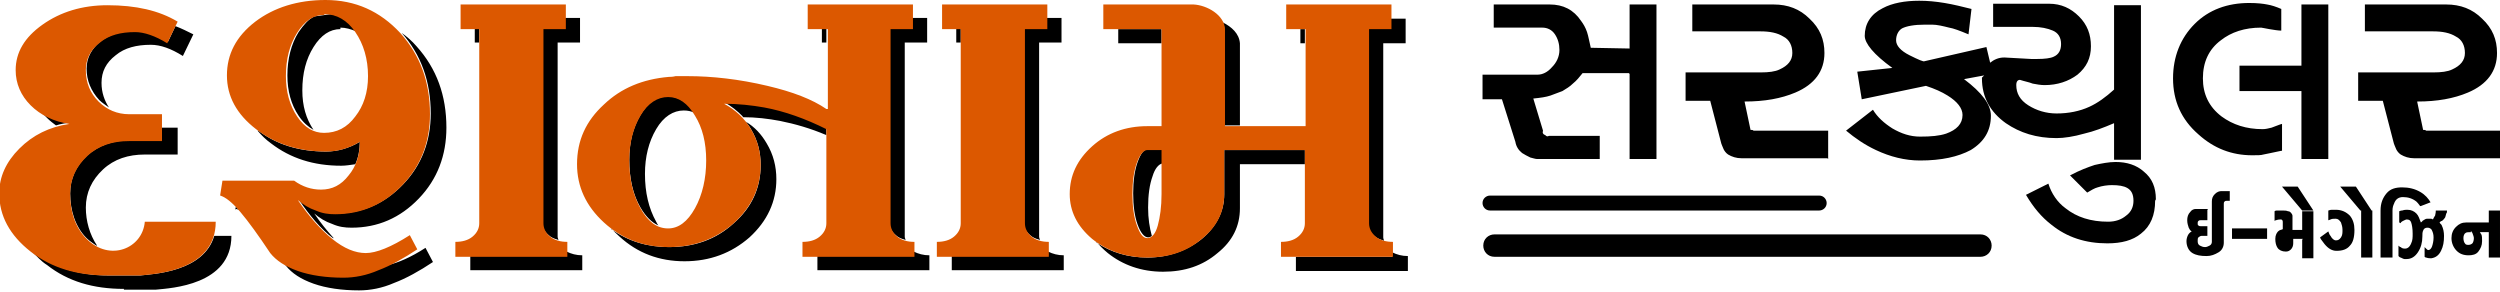 <?xml version="1.0" encoding="UTF-8"?>
<!DOCTYPE svg PUBLIC "-//W3C//DTD SVG 1.1//EN" "http://www.w3.org/Graphics/SVG/1.1/DTD/svg11.dtd">
<!-- Creator: CorelDRAW X6 -->
<svg xmlns="http://www.w3.org/2000/svg" xml:space="preserve" width="3.349in" height="0.391in" version="1.1" style="shape-rendering:geometricPrecision; text-rendering:geometricPrecision; image-rendering:optimizeQuality; fill-rule:evenodd; clip-rule:evenodd"
viewBox="0 0 3349 391"
 xmlns:xlink="http://www.w3.org/1999/xlink">
 <defs>
  <style type="text/css">
   <![CDATA[
    .fil0 {fill:black}
    .fil2 {fill:black;fill-rule:nonzero}
    .fil1 {fill:#DC5800;fill-rule:nonzero}
   ]]>
  </style>
 </defs>
 <g id="Layer_x0020_1">
  <g id="_468941848">
   <path class="fil0" d="M1742 58l6 0 0 -19 -6 0 0 19zm-81 111l0 -111c-1,-13 -11,-22 -23,-28 1,3 2,5 2,8l0 130 21 0zm-163 -130l0 19 58 0 0 -19 -58 0zm-29 285c4,5 9,10 15,15 20,16 45,25 74,25 29,0 53,-8 73,-25 20,-16 30,-36 30,-60l0 -59 87 0 0 -19 -108 0 0 59c0,23 -10,43 -30,60 -20,16 -45,25 -73,25 -26,0 -49,-7 -68,-20zm267 20l0 19 150 0 0 -20c-8,0 -15,-2 -21,-5l0 6 -129 0zm118 -21c0,-2 -1,-3 -1,-5l0 -260 30 0 0 -33 -21 0 0 13 -30 0 0 260c0,7 3,13 9,18 3,3 8,5 12,6zm-1688 65l43 0c20,-2 101,-6 101,-72l-23 0c-14,48 -81,51 -99,53l-43 0c-40,0 -74,-11 -102,-32 6,6 12,13 20,18 28,22 62,32 103,32zm-36 -59c-10,-15 -15,-33 -15,-51 0,-20 8,-37 23,-51 15,-14 34,-20 56,-20l44 0 0 -36 -21 0 0 17 -44 0c-22,0 -41,7 -56,20 -15,14 -23,31 -23,51 0,23 7,45 22,60 4,4 9,7 13,10zm16 -185c-6,-9 -10,-20 -10,-33 0,-15 6,-27 19,-37 12,-10 28,-14 47,-14 13,0 27,5 43,15l14 -29c-8,-4 -16,-8 -24,-11l-10 21c-16,-10 -31,-15 -43,-15 -19,0 -34,5 -47,14 -12,10 -19,22 -19,37 0,16 6,30 17,42 4,4 9,7 13,10zm-90 6c2,3 5,6 7,8 4,4 8,7 12,10 6,-2 13,-3 19,-4 -15,-2 -28,-7 -39,-14zm400 -113c7,0 14,2 21,5l0 0c-10,-14 -21,-21 -34,-23 -8,1 -15,2 -22,3 -8,4 -14,11 -21,21 -10,16 -15,36 -15,58 0,21 5,39 15,54 6,9 13,15 20,19 -10,-15 -15,-32 -15,-53 0,-23 5,-42 15,-58 10,-16 22,-24 36,-24zm-140 243c2,0 4,1 6,3 -2,-2 -4,-4 -6,-6l-1 4zm65 73l2 3c8,10 20,18 37,24 17,6 38,9 61,9 15,0 31,-3 47,-10 16,-6 34,-16 52,-28l-10 -19c-20,13 -37,20 -50,23 -4,2 -8,4 -13,5 -16,6 -32,10 -47,10 -23,0 -44,-3 -61,-9 -7,-2 -13,-5 -19,-9zm66 -34c-9,-10 -18,-21 -26,-33 7,6 15,11 24,14 9,4 17,5 26,5 35,0 65,-13 90,-39 25,-26 37,-58 37,-95 0,-43 -13,-79 -40,-109 -6,-7 -13,-13 -20,-18 26,29 39,65 39,108 0,37 -12,69 -37,95 -25,26 -55,39 -90,39 -9,0 -17,-2 -26,-5 -9,-4 -17,-8 -24,-14 15,22 30,40 46,52l0 0zm-102 -144c5,6 11,12 18,17 26,20 57,30 94,30 6,0 12,-1 19,-2 4,-9 6,-19 6,-30 -15,9 -31,13 -45,13 -36,0 -66,-9 -91,-28zm291 -118l6 0 0 -19 -6 0 0 19zm-6 286l0 19 150 0 0 -20c-8,0 -15,-2 -21,-5l0 6 -129 0zm118 -21c0,-2 -1,-3 -1,-5l0 -260 30 0 0 -33 -21 0 0 13 -30 0 0 260c0,7 3,13 9,18 3,3 8,5 12,6zm71 -16c3,4 7,7 11,11 24,22 53,33 87,33 34,0 63,-11 87,-32 24,-22 36,-48 36,-78 0,-17 -4,-33 -13,-48 -7,-12 -16,-22 -28,-29 2,3 5,6 7,10 9,15 13,31 13,48 0,31 -12,57 -36,78 -24,22 -53,32 -87,32 -29,0 -55,-8 -77,-24zm176 -149c18,0 34,2 50,5 20,4 41,10 62,19l0 -10c-28,-14 -55,-23 -83,-29 -17,-3 -35,-5 -54,-5 10,5 18,12 25,19zm100 186l0 19 150 0 0 -20c-8,0 -15,-2 -21,-5l0 6 -129 0zm118 -21c0,-2 -1,-3 -1,-5l0 -260 30 0 0 -33 -21 0 0 13 -30 0 0 260c0,7 3,13 9,18 3,3 8,5 12,6zm-112 -284l0 19 6 0 0 -19 -6 0zm-185 110c5,0 10,1 14,3 -10,-15 -22,-22 -35,-22 -15,0 -27,8 -37,25 -10,17 -15,36 -15,60 0,25 5,47 15,64 7,12 15,20 24,24 -1,-1 -2,-3 -3,-5 -10,-18 -15,-39 -15,-64 0,-23 5,-43 15,-60 10,-17 23,-25 37,-25zm365 -91l6 0 0 -19 -6 0 0 19zm-6 286l0 19 150 0 0 -20c-8,0 -15,-2 -21,-5l0 6 -129 0zm118 -21c0,-2 -1,-3 -1,-5l0 -260 30 0 0 -33 -21 0 0 13 -30 0 0 260c0,7 3,13 9,18 3,3 8,5 12,6zm150 -6c-3,-11 -5,-23 -5,-38 0,-17 2,-31 6,-42 3,-10 8,-16 13,-17l0 -19 -19 0c-6,0 -10,6 -14,17 -4,11 -6,25 -6,42 0,17 2,31 6,42 4,11 9,17 14,17 2,0 4,-1 5,-2z"/>
   <path class="fil1" d="M1722 39l27 0 0 130 -108 0 0 -130c-1,-19 -24,-32 -42,-33l-121 0 0 33 78 0 0 130 -19 0c-29,0 -54,9 -74,27 -20,18 -30,39 -30,64 0,23 10,43 30,60 20,16 45,25 74,25 29,0 53,-8 73,-25 20,-16 30,-36 30,-60l0 -59 108 0 0 98c0,7 -3,13 -9,18 -6,5 -14,7 -23,7l0 20 150 0 0 -20c-9,0 -17,-2 -23,-7 -6,-5 -9,-11 -9,-18l0 -260 30 0 0 -33 -141 0 0 33zm-1577 330l43 0c20,-2 101,-6 101,-72l-95 0c-3,36 -47,54 -78,23 -16,-16 -22,-38 -22,-60 0,-20 8,-37 23,-51 15,-14 34,-20 56,-20l44 0 0 -36 -44 0c-16,0 -30,-6 -41,-17 -11,-11 -17,-25 -17,-42 0,-15 6,-27 19,-37 12,-10 28,-14 47,-14 12,0 27,5 43,15l14 -29c-25,-15 -56,-22 -94,-22 -34,0 -63,9 -87,26 -24,17 -36,37 -36,61 0,18 7,34 20,47 13,13 31,22 52,25 -27,4 -49,15 -67,33 -18,18 -27,38 -27,60 0,30 14,56 42,78 28,22 62,32 103,32zm290 -350c16,0 30,8 41,24 11,16 17,36 17,59 0,22 -6,40 -17,54 -11,15 -25,22 -42,22 -14,0 -26,-7 -36,-22 -10,-15 -15,-33 -15,-54 0,-23 5,-42 15,-58 10,-16 22,-24 36,-24zm-140 243c7,2 16,9 27,22 11,13 24,31 40,55 8,10 20,18 37,24 17,6 38,9 61,9 15,0 31,-3 47,-10 16,-6 34,-16 52,-28l-10 -19c-25,16 -45,24 -59,24 -14,0 -29,-6 -45,-19 -16,-13 -31,-30 -46,-52 7,6 15,11 24,14 9,4 17,5 26,5 35,0 65,-13 90,-39 25,-26 37,-58 37,-95 0,-43 -13,-79 -40,-109 -27,-29 -60,-44 -100,-44 -37,0 -69,10 -94,29 -26,20 -38,44 -38,72 0,28 13,52 39,72 26,20 57,30 94,30 15,0 30,-4 45,-13 0,18 -5,33 -15,45 -10,13 -22,19 -37,19 -13,0 -25,-4 -36,-12l-96 0 -3 19zm320 -223l27 0 0 260c0,7 -3,13 -9,18 -6,5 -14,7 -23,7l0 20 150 0 0 -20c-9,0 -17,-2 -23,-7 -6,-5 -9,-11 -9,-18l0 -260 30 0 0 -33 -141 0 0 33zm492 107c-19,-13 -45,-23 -79,-31 -38,-9 -74,-13 -107,-13 -6,0 -11,0 -16,0 -4,1 -7,1 -9,1 -35,3 -64,15 -87,37 -24,22 -36,48 -36,80 0,30 12,56 36,78 24,22 53,33 87,33 34,0 63,-11 87,-32 24,-22 36,-48 36,-78 0,-17 -4,-33 -13,-48 -9,-15 -21,-26 -36,-34 19,0 37,2 54,5 27,5 55,15 83,29l0 126c0,7 -3,13 -9,18 -6,5 -14,7 -23,7l0 20 150 0 0 -20c-9,0 -17,-2 -23,-7 -6,-5 -9,-11 -9,-18l0 -260 30 0 0 -33 -141 0 0 33 27 0 0 107zm-212 -16c14,0 26,8 36,25 10,16 15,36 15,60 0,24 -5,46 -15,64 -10,18 -22,27 -36,27 -15,0 -27,-9 -37,-27 -10,-18 -15,-39 -15,-64 0,-23 5,-43 15,-60 10,-17 23,-25 37,-25zm365 -91l27 0 0 260c0,7 -3,13 -9,18 -6,5 -14,7 -23,7l0 20 150 0 0 -20c-9,0 -17,-2 -23,-7 -6,-5 -9,-11 -9,-18l0 -260 30 0 0 -33 -141 0 0 33zm277 162l19 0 0 59c0,17 -2,31 -5,42 -3,11 -8,17 -14,17 -6,0 -10,-6 -14,-17 -4,-11 -6,-25 -6,-42 0,-17 2,-31 6,-42 4,-11 9,-17 14,-17z"/>
   <path class="fil2" d="M3349 212l-115 0c-7,0 -13,-2 -18,-5 -3,-2 -5,-5 -6,-7 -1,-3 -3,-6 -4,-11l-14 -54 -33 0 0 -38 101 0c10,0 19,-1 25,-4 11,-5 17,-12 17,-22 0,-10 -4,-18 -12,-22 -8,-5 -18,-7 -31,-7l-91 0 0 -36 109 0c19,0 35,6 48,19 14,13 20,28 20,46 0,24 -13,42 -39,53 -19,8 -41,12 -68,12l8 38c2,0 3,0 4,1l100 0 0 38zm-293 -10c-13,3 -20,4 -24,5 -3,1 -8,1 -15,1 -27,0 -51,-9 -72,-28 -23,-20 -34,-45 -34,-75 0,-29 10,-54 29,-73 19,-19 44,-28 73,-28 11,0 19,1 24,2 6,1 12,3 19,6l0 29c-4,0 -10,-1 -16,-2 -6,-1 -10,-2 -11,-2 -22,0 -40,6 -54,17 -16,12 -24,29 -24,51 0,21 8,38 25,51 15,11 33,17 55,17 4,0 8,-1 12,-2 8,-3 13,-5 14,-5l0 36zm27 -80l-83 0 0 -34 83 0 0 -82 36 0 0 207 -36 0 0 -90zm-425 -21l-27 5c24,18 36,34 36,49 0,20 -9,35 -27,46 -17,9 -39,14 -68,14 -20,0 -40,-5 -59,-14 -15,-7 -28,-16 -40,-26l36 -28c6,10 15,18 26,25 12,7 24,11 37,11 15,0 26,-1 35,-4 14,-5 22,-13 22,-25 0,-9 -7,-18 -20,-26 -8,-5 -17,-9 -29,-13l-86 18 -6 -37 47 -5c-25,-18 -37,-33 -37,-43 0,-16 8,-29 24,-37 13,-7 30,-10 49,-10 11,0 22,1 34,3 12,2 24,5 36,8l-4 34c-12,-5 -20,-8 -26,-9 -8,-2 -16,-4 -23,-4l-9 0c-15,0 -25,2 -31,5 -5,3 -8,9 -8,16 0,7 6,14 18,20 12,6 19,9 20,8l83 -19 5 21c5,-4 11,-7 19,-7l36 2 8 0c10,0 18,-1 22,-3 7,-3 10,-9 10,-17 0,-9 -4,-15 -11,-18 -7,-3 -16,-5 -27,-5l-53 0 0 -31 75 0c16,0 29,6 40,17 11,11 16,24 16,40 0,16 -6,28 -18,38 -12,9 -27,14 -44,14 -5,0 -11,-1 -16,-2 -5,-2 -11,-3 -17,-5 -3,0 -5,2 -5,7 0,11 5,20 16,27 11,7 24,11 38,11 16,0 31,-3 44,-9 11,-5 22,-13 33,-23l0 -113 36 0 0 207 -36 0 0 -49c-14,6 -27,11 -40,14 -14,4 -27,6 -37,6 -27,0 -49,-7 -68,-20 -21,-15 -32,-35 -32,-60l0 -1zm-210 111l-115 0c-7,0 -13,-2 -18,-5 -3,-2 -5,-5 -6,-7 -1,-3 -3,-6 -4,-11l-14 -54 -33 0 0 -38 101 0c10,0 19,-1 25,-4 11,-5 17,-12 17,-22 0,-10 -4,-18 -12,-22 -8,-5 -18,-7 -31,-7l-91 0 0 -36 109 0c19,0 35,6 48,19 14,13 20,28 20,46 0,24 -13,42 -39,53 -19,8 -41,12 -68,12l8 38c2,0 3,0 4,1l100 0 0 38zm-266 -114l-62 0c-4,5 -8,10 -13,14 -4,4 -9,7 -14,10 -5,2 -11,4 -16,6 -6,2 -13,3 -23,4l13 43c-1,3 0,5 3,6 2,2 3,2 5,1l68 0 0 31 -84 0c-2,0 -5,-1 -9,-2 -4,-2 -8,-4 -11,-6 -5,-4 -8,-9 -9,-15l-18 -57 -26 0 0 -33 74 0c6,0 13,-3 19,-10 6,-6 10,-14 10,-23 0,-8 -2,-15 -6,-21 -4,-6 -10,-9 -17,-9l-65 0 0 -31 75 0c18,0 32,7 42,22 3,4 6,9 8,15 2,6 3,13 5,21l52 1 0 -59 36 0 0 207 -36 0 0 -114zm705 171c0,19 -6,34 -19,44 -11,9 -26,13 -45,13 -29,0 -54,-8 -75,-25 -13,-10 -24,-23 -34,-40l30 -15c4,13 12,25 23,33 15,12 34,18 57,18 10,0 18,-3 24,-8 7,-5 10,-12 10,-20 0,-9 -3,-14 -8,-17 -5,-3 -12,-4 -21,-4 -6,0 -13,1 -19,3 -4,1 -9,4 -14,7l-23 -23c13,-7 24,-11 33,-14 9,-2 19,-4 28,-4 15,0 28,4 38,13 11,9 16,21 16,37z"/>
   <path class="fil2" d="M2957 281l0 14 -9 0c-1,0 -2,0 -3,1 -1,1 -1,2 -1,3 0,1 0,3 1,3 1,1 2,1 3,1l9 0 0 13 -8 0c-1,0 -3,1 -4,2 -1,1 -1,3 -1,5 0,3 1,5 3,6 2,1 4,2 7,2 2,0 4,-1 6,-2 2,-1 3,-3 3,-5l0 -54c0,-4 1,-7 4,-10 3,-3 6,-4 9,-4l11 0 0 13 -4 0c-1,0 -2,0 -3,1 -1,1 -1,2 -1,3l0 52c0,5 -2,10 -7,13 -5,3 -10,5 -16,5 -8,0 -14,-1 -19,-4 -5,-3 -8,-9 -8,-16 0,-3 1,-6 2,-8 1,-2 3,-4 5,-5 -2,-1 -3,-3 -4,-5 -1,-3 -2,-6 -2,-10 0,-4 1,-8 4,-11 2,-3 5,-4 7,-4l17 0zm33 25l47 0 0 14 -47 0 0 -14zm95 14l-13 0 0 6c0,3 -1,6 -3,8 -2,2 -4,3 -7,3 -5,0 -9,-2 -11,-5 -2,-3 -3,-7 -3,-12 0,-5 2,-9 5,-11 1,-1 3,-1 5,-2l0 -6 0 -3c0,-2 0,-3 -1,-3 0,-1 -1,-1 -2,-1 -1,0 -3,0 -6,1 0,0 -1,0 -2,1l0 -13c0,0 1,-1 3,-1 2,0 4,0 7,0 3,0 6,0 8,1 2,0 3,1 4,2 1,1 2,3 2,4 0,1 0,4 0,7l0 12 13 0 0 -25 15 0 0 63 -15 0 0 -25zm-28 -70l21 0 21 32 -15 0 -27 -32zm62 46l0 -14c1,0 2,-1 5,-1 2,0 4,0 5,0 8,0 14,3 19,8 4,5 6,11 6,19 0,10 -2,17 -6,21 -4,5 -10,7 -18,7 -6,0 -11,-3 -16,-9 -4,-5 -6,-8 -6,-9l11 -8c1,3 2,5 3,6 2,4 5,6 7,6 3,0 5,-1 7,-4 2,-3 2,-6 2,-10 0,-4 -1,-7 -2,-10 -2,-3 -4,-5 -7,-5 -3,0 -5,0 -7,1 -2,1 -3,1 -3,1zm44 -14l15 0 0 63 -15 0 0 -63zm-28 -32l21 0 21 32 -15 0 -27 -32zm107 26c-2,-3 -4,-5 -5,-6 -5,-4 -11,-6 -18,-6 -6,0 -10,3 -12,9 -1,2 -2,5 -2,9l0 63 -16 0 0 -63c0,-10 3,-17 8,-23 5,-6 12,-8 21,-8 9,0 17,2 24,6 7,4 11,9 14,14l-13 5zm-28 22l0 -15c2,-1 3,-1 4,-1 3,-1 5,-1 7,-1 5,0 9,2 12,5 3,3 4,7 6,12 1,-1 2,-1 2,-2 2,-1 4,-3 6,-3 2,0 4,0 5,0 1,0 2,0 3,1 0,0 1,-1 1,-2 1,-1 1,-2 2,-3 0,-1 1,-3 1,-7l15 0c0,2 0,3 -1,4 -1,3 -1,5 -2,6 -1,1 -2,3 -4,4 -1,0 -2,1 -3,2 1,2 3,3 3,4 2,4 3,9 3,14 0,8 -1,14 -4,20 -3,6 -7,9 -13,10 -2,0 -4,0 -7,-1 0,0 -1,0 -2,-1l0 -13c0,0 1,1 2,2 1,1 2,2 3,2 2,0 4,-2 5,-5 1,-3 2,-7 2,-12 0,-4 -1,-7 -2,-9 -1,-3 -4,-4 -6,-4 -3,0 -5,1 -6,4 -1,2 -1,5 -1,8 0,8 -2,15 -6,21 -4,6 -9,9 -15,9l-3 0c-1,0 -3,-1 -5,-2 -1,0 -2,-1 -3,-2l0 -14c1,1 2,2 3,2 2,2 4,2 6,2 3,0 6,-2 8,-7 2,-4 2,-8 2,-13 0,-7 -1,-12 -2,-15 -1,-3 -3,-4 -6,-4 -1,0 -3,1 -5,2 -2,1 -3,2 -3,3zm96 13c-3,0 -6,0 -7,1 -2,1 -3,4 -3,7 0,3 1,6 2,7 1,2 3,2 5,2 2,0 4,-1 5,-2 1,-1 2,-4 2,-7 0,-2 -1,-4 -2,-7 -1,-1 -2,-3 -2,-3zm23 0l-11 0c1,1 1,2 2,3 1,2 1,5 1,9 0,6 -2,10 -5,14 -3,4 -8,5 -13,5 -7,0 -12,-2 -16,-6 -4,-4 -7,-10 -7,-17 0,-6 2,-11 6,-15 4,-4 8,-6 14,-6l30 0 0 -16 15 0 0 63 -15 0 0 -34z"/>
   <path class="fil0" d="M2653 344l-651 0c-9,0 -15,-7 -15,-15l0 0c0,-9 7,-15 15,-15l651 0c9,0 15,7 15,15l0 0c0,9 -7,15 -15,15z"/>
   <path class="fil0" d="M2437 282l-441 0c-6,0 -10,-5 -10,-10l0 0c0,-6 5,-10 10,-10l441 0c6,0 10,5 10,10l0 0c0,6 -5,10 -10,10z"/>
  </g>
 </g>
</svg>
